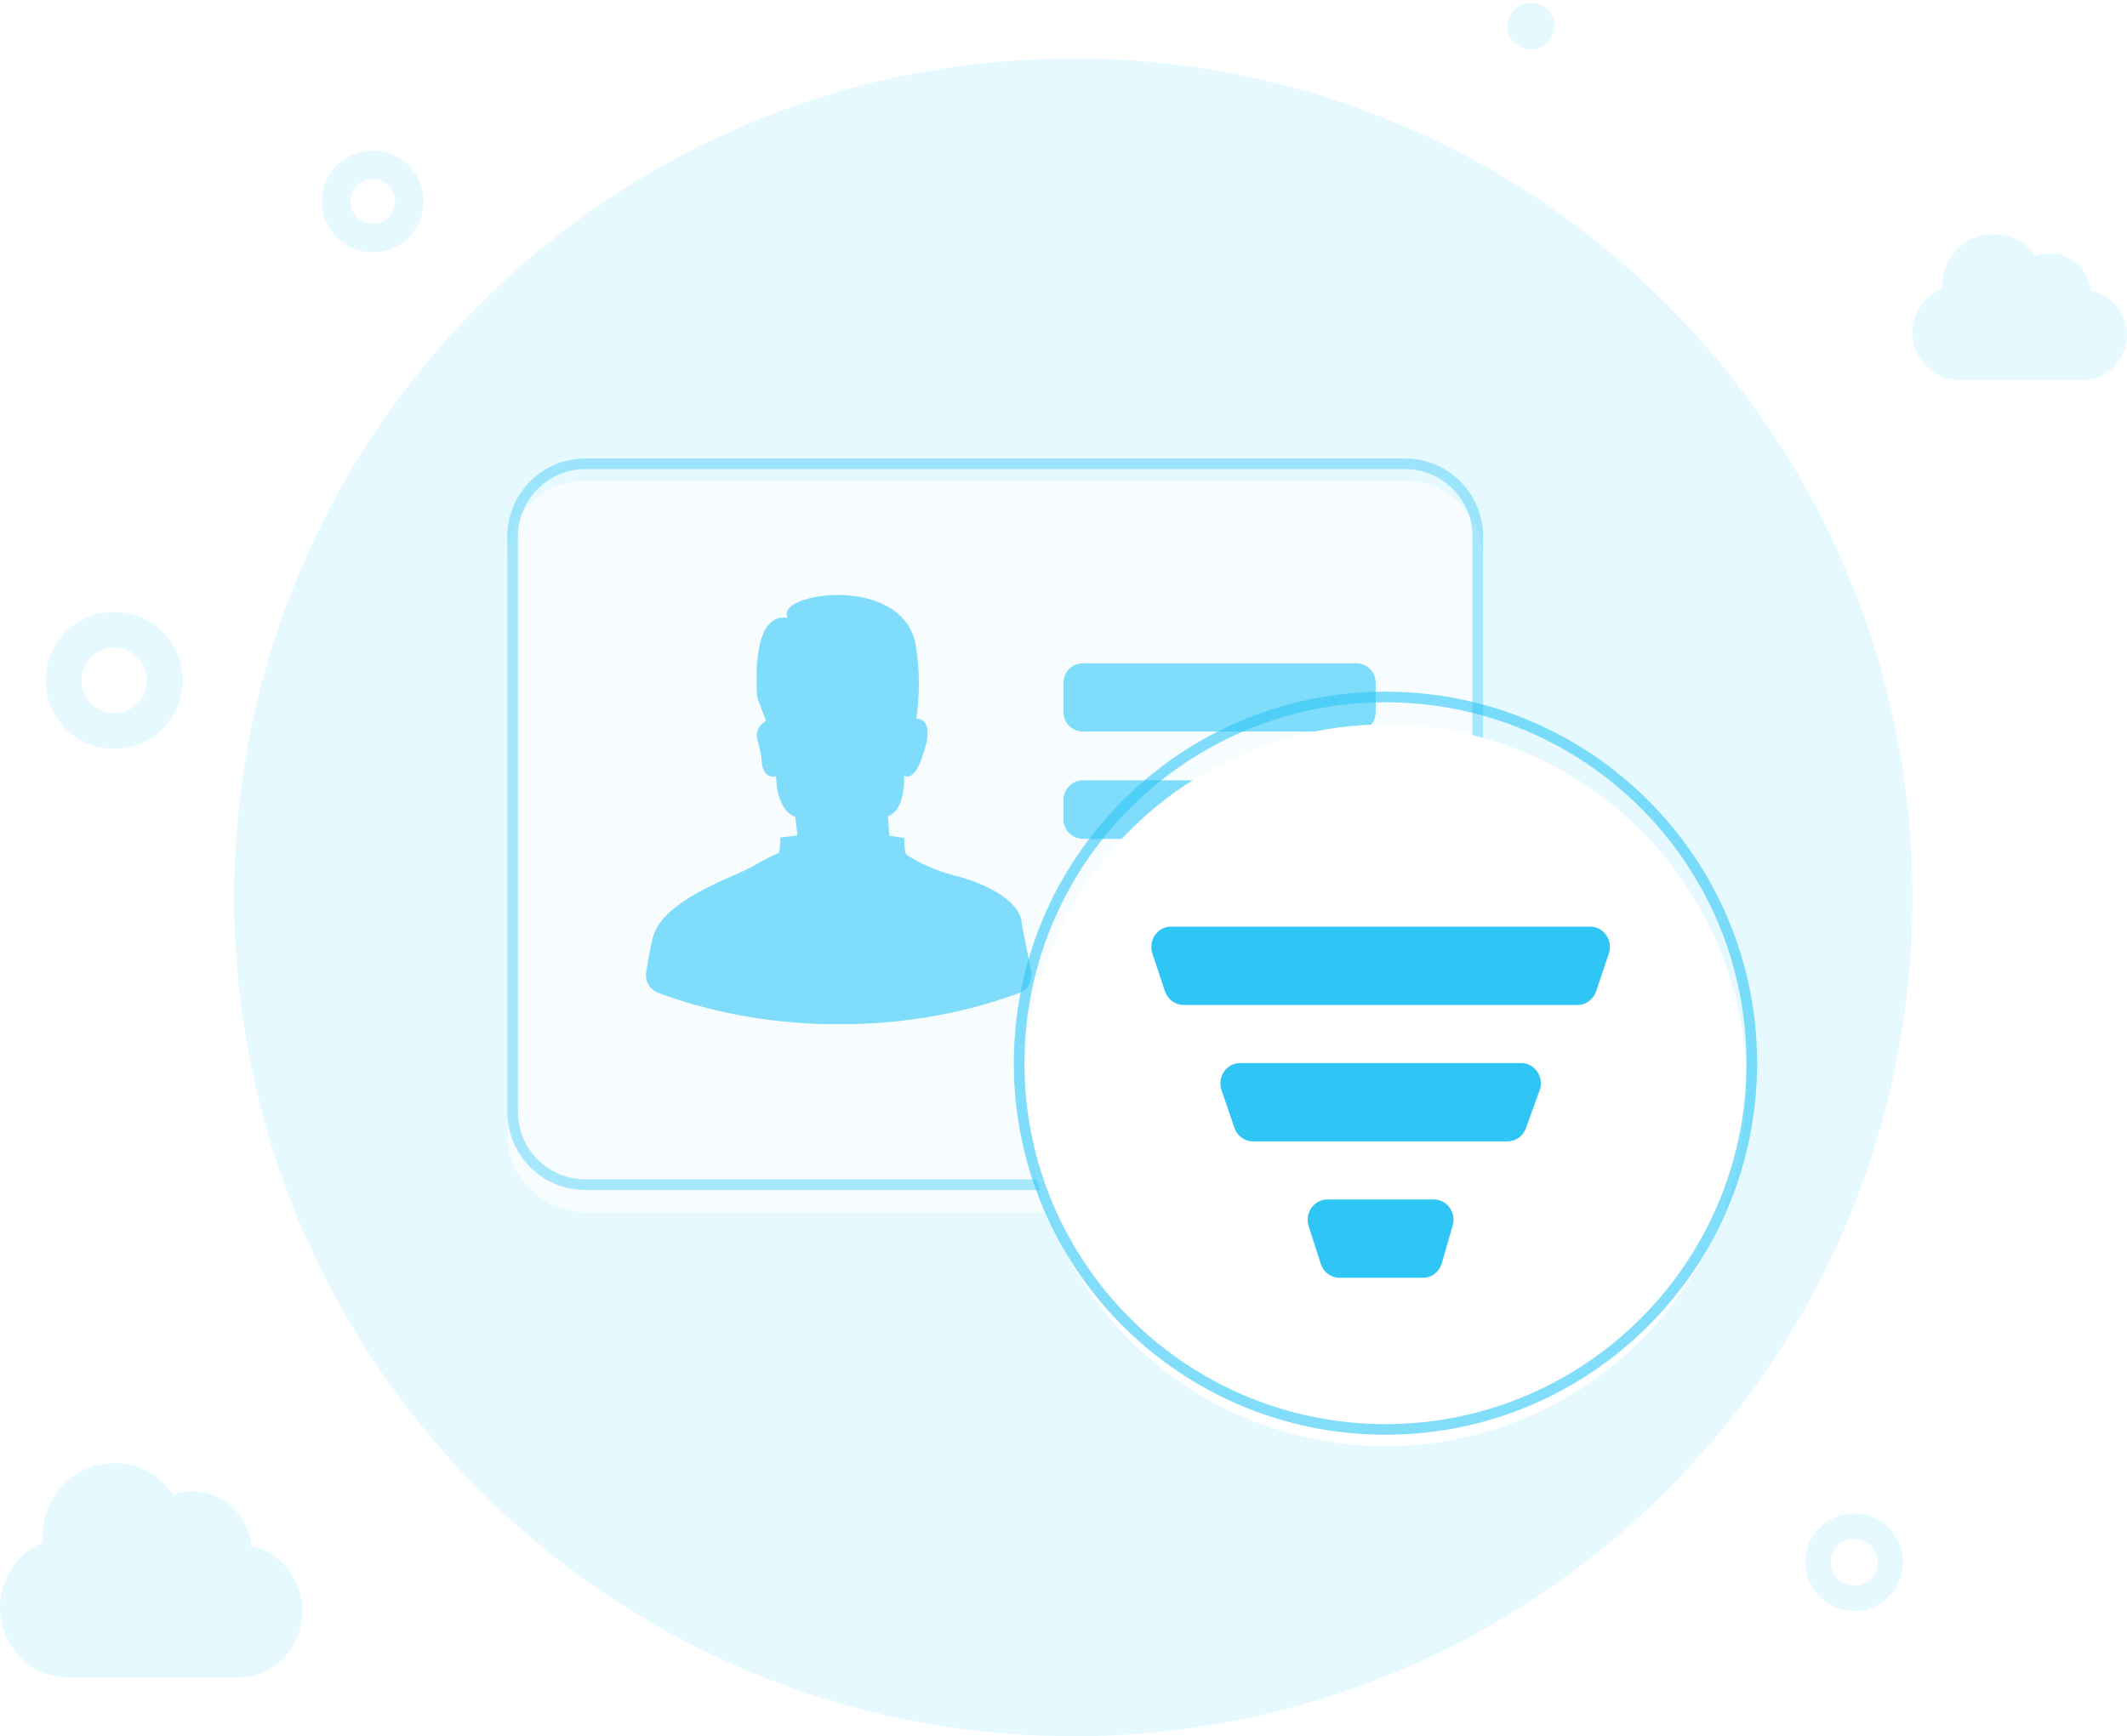 <svg width="218" height="178" viewBox="0 0 218 178" fill="none" xmlns="http://www.w3.org/2000/svg">
	<path fill-rule="evenodd" clip-rule="evenodd" d="M156.909 5.082C158.238 5.082 159.315 4.005 159.315 2.676C159.315 1.348 158.238 0.271 156.909 0.271C155.58 0.271 154.503 1.348 154.503 2.676C154.503 4.005 155.58 5.082 156.909 5.082ZM38.204 25.862C41.084 25.862 43.419 23.527 43.419 20.647C43.419 17.767 41.084 15.432 38.204 15.432C35.324 15.432 32.989 17.767 32.989 20.647C32.989 23.527 35.324 25.862 38.204 25.862ZM38.204 22.955C39.478 22.955 40.511 21.922 40.511 20.647C40.511 19.373 39.478 18.34 38.204 18.34C36.93 18.34 35.897 19.373 35.897 20.647C35.897 21.922 36.93 22.955 38.204 22.955ZM11.71 76.773C15.589 76.773 18.734 73.629 18.734 69.749C18.734 65.87 15.589 62.725 11.71 62.725C7.831 62.725 4.686 65.87 4.686 69.749C4.686 73.629 7.831 76.773 11.71 76.773ZM11.71 73.108C13.565 73.108 15.068 71.604 15.068 69.749C15.068 67.895 13.565 66.391 11.71 66.391C9.856 66.391 8.352 67.895 8.352 69.749C8.352 71.604 9.856 73.108 11.71 73.108ZM190.039 165.155C192.801 165.155 195.04 162.916 195.04 160.154C195.04 157.393 192.801 155.154 190.039 155.154C187.278 155.154 185.039 157.393 185.039 160.154C185.039 162.916 187.278 165.155 190.039 165.155ZM190.039 162.553C191.364 162.553 192.438 161.479 192.438 160.154C192.438 158.83 191.364 157.756 190.039 157.756C188.715 157.756 187.641 158.83 187.641 160.154C187.641 161.479 188.715 162.553 190.039 162.553ZM110 178C157.496 178 196 139.496 196 92C196 44.503 157.496 6 110 6C62.504 6 24 44.503 24 92C24 139.496 62.504 178 110 178ZM23.959 171.988H7.24C7.097 171.988 6.955 171.983 6.815 171.972C3.036 171.884 0 168.709 0 164.805C0.001 162.902 0.738 161.077 2.048 159.733C2.719 159.043 3.513 158.509 4.377 158.152C4.363 157.958 4.355 157.763 4.355 157.565C4.356 155.558 5.134 153.633 6.516 152.214C7.898 150.795 9.772 149.999 11.726 150C14.229 150.003 16.438 151.289 17.766 153.252C18.396 153.022 19.075 152.898 19.782 152.898C22.906 152.902 25.472 155.349 25.769 158.479C28.763 159.149 31.003 161.89 31 165.166C30.997 168.942 28.017 172.001 24.343 172C24.214 172 24.086 171.996 23.959 171.988ZM201.138 38.992H213.003C213.093 38.997 213.184 39 213.275 39C215.883 39.001 217.998 36.915 218 34.341C218.002 32.107 216.412 30.238 214.288 29.781C214.077 27.647 212.256 25.979 210.039 25.976C209.537 25.976 209.055 26.061 208.608 26.217C207.666 24.879 206.098 24.002 204.322 24C202.935 23.999 201.605 24.542 200.624 25.509C199.643 26.477 199.092 27.789 199.091 29.158C199.091 29.293 199.096 29.426 199.106 29.558C198.493 29.802 197.93 30.166 197.453 30.636C196.524 31.553 196.001 32.797 196 34.094C196 36.756 198.155 38.921 200.836 38.981C200.936 38.988 201.037 38.992 201.138 38.992Z" fill="#E5F9FF"/>
	<g opacity="0.7" filter="url(#filter0_d_13561_143273)">
		<path d="M52 55C52 50.582 55.582 47 60 47H144C148.418 47 152 50.582 152 55V114C152 118.418 148.418 122 144 122H60C55.582 122 52 118.418 52 114V55Z" fill="white"/>
	</g>
	<path opacity="0.4" fill-rule="evenodd" clip-rule="evenodd" d="M144 48.09H60C56.184 48.09 53.09 51.184 53.09 55V114C53.09 117.817 56.184 120.91 60 120.91H144C147.816 120.91 150.91 117.817 150.91 114V55C150.91 51.184 147.816 48.09 144 48.09ZM60 47C55.582 47 52 50.582 52 55V114C52 118.418 55.582 122 60 122H144C148.418 122 152 118.418 152 114V55C152 50.582 148.418 47 144 47H60Z" fill="#2FC6F6"/>
	<path opacity="0.6" d="M104.474 101.795C105.367 101.461 105.866 100.52 105.681 99.585L104.716 94.73C104.716 92.928 102.289 90.87 97.51 89.67C95.89 89.232 94.351 88.552 92.947 87.656C92.639 87.485 92.686 85.912 92.686 85.912L91.147 85.684C91.147 85.557 91.015 83.67 91.015 83.67C92.857 83.069 92.668 79.526 92.668 79.526C93.837 80.156 94.599 77.352 94.599 77.352C95.982 73.457 93.91 73.692 93.91 73.692C94.272 71.314 94.272 68.897 93.91 66.519C92.989 58.631 79.117 60.772 80.761 63.349C76.707 62.624 77.632 71.576 77.632 71.576L78.512 73.894C77.293 74.661 77.532 75.542 77.799 76.525C77.911 76.936 78.027 77.363 78.045 77.809C78.13 80.043 79.538 79.58 79.538 79.58C79.625 83.267 81.499 83.747 81.499 83.747C81.851 86.062 81.631 85.668 81.631 85.668L79.964 85.864C79.987 86.39 79.942 86.918 79.832 87.434C78.864 87.853 78.271 88.186 77.684 88.516C77.082 88.854 76.487 89.189 75.502 89.608C71.738 91.209 67.647 93.29 66.92 96.093C66.676 97.034 66.438 98.346 66.229 99.675C66.087 100.577 66.589 101.458 67.444 101.778C72.623 103.716 78.508 104.867 84.763 105H87.2C93.436 104.868 99.305 103.723 104.474 101.795Z" fill="#2FC6F6"/>
	<g opacity="0.6">
		<path d="M111 68C109.895 68 109 68.895 109 70V73C109 74.105 109.895 75 111 75H139C140.105 75 141 74.105 141 73V70C141 68.895 140.105 68 139 68H111Z" fill="#2FC6F6"/>
		<path d="M111 80C109.895 80 109 80.895 109 82V84C109 85.105 109.895 86 111 86H130C131.105 86 132 85.105 132 84V82C132 80.895 131.105 80 130 80H111Z" fill="#2FC6F6"/>
	</g>
	<g filter="url(#filter1_d_13561_143273)">
		<circle cx="142" cy="109" r="37" fill="white"/>
	</g>
	<path opacity="0.6" fill-rule="evenodd" clip-rule="evenodd" d="M180.089 109C180.089 130.036 163.036 147.089 142 147.089C120.963 147.089 103.91 130.036 103.91 109C103.91 87.963 120.963 70.91 142 70.91C163.036 70.91 180.089 87.963 180.089 109ZM142 146C162.434 146 179 129.434 179 109C179 88.565 162.434 72 142 72C121.565 72 105 88.565 105 109C105 129.434 121.565 146 142 146Z" fill="#2FC6F6"/>
	<path fill-rule="evenodd" clip-rule="evenodd" d="M120.009 95H162.992C164.101 95 165 95.932 165 97.081C165 97.314 164.962 97.546 164.888 97.766L163.59 101.631C163.309 102.467 162.548 103.027 161.693 103.027H121.297C120.441 103.027 119.678 102.465 119.399 101.626L118.111 97.761C117.748 96.674 118.305 95.489 119.353 95.114C119.564 95.038 119.786 95 120.009 95ZM127.088 108.986H155.912C157.021 108.986 157.921 109.918 157.921 111.067C157.921 111.317 157.877 111.564 157.793 111.798L156.394 115.663C156.1 116.476 155.351 117.014 154.513 117.014H128.413C127.563 117.014 126.804 116.459 126.52 115.629L125.196 111.764C124.825 110.681 125.371 109.491 126.417 109.106C126.632 109.027 126.86 108.986 127.088 108.986ZM136.037 122.973H146.963C148.073 122.973 148.972 123.904 148.972 125.054C148.972 125.256 148.943 125.458 148.887 125.652L147.769 129.517C147.514 130.397 146.732 131 145.845 131H137.277C136.412 131 135.644 130.426 135.371 129.575L134.131 125.71C133.781 124.619 134.351 123.441 135.404 123.079C135.608 123.008 135.822 122.973 136.037 122.973Z" fill="#2FC6F6"/>
	<defs>
		<filter id="filter0_d_13561_143273" x="40.46" y="37.73" width="123.08" height="98.08" filterUnits="userSpaceOnUse" color-interpolation-filters="sRGB">
			<feFlood flood-opacity="0" result="BackgroundImageFix"/>
			<feColorMatrix in="SourceAlpha" type="matrix" values="0 0 0 0 0 0 0 0 0 0 0 0 0 0 0 0 0 0 127 0" result="hardAlpha"/>
			<feOffset dy="2.27"/>
			<feGaussianBlur stdDeviation="5.77"/>
			<feComposite in2="hardAlpha" operator="out"/>
			<feColorMatrix type="matrix" values="0 0 0 0 0.392 0 0 0 0 0.427 0 0 0 0 0.482 0 0 0 0.16 0"/>
			<feBlend mode="normal" in2="BackgroundImageFix" result="effect1_dropShadow_13561_143273"/>
			<feBlend mode="normal" in="SourceGraphic" in2="effect1_dropShadow_13561_143273" result="shape"/>
		</filter>
		<filter id="filter1_d_13561_143273" x="93.46" y="62.73" width="97.08" height="97.08" filterUnits="userSpaceOnUse" color-interpolation-filters="sRGB">
			<feFlood flood-opacity="0" result="BackgroundImageFix"/>
			<feColorMatrix in="SourceAlpha" type="matrix" values="0 0 0 0 0 0 0 0 0 0 0 0 0 0 0 0 0 0 127 0" result="hardAlpha"/>
			<feOffset dy="2.27"/>
			<feGaussianBlur stdDeviation="5.77"/>
			<feComposite in2="hardAlpha" operator="out"/>
			<feColorMatrix type="matrix" values="0 0 0 0 0.392 0 0 0 0 0.427 0 0 0 0 0.482 0 0 0 0.16 0"/>
			<feBlend mode="normal" in2="BackgroundImageFix" result="effect1_dropShadow_13561_143273"/>
			<feBlend mode="normal" in="SourceGraphic" in2="effect1_dropShadow_13561_143273" result="shape"/>
		</filter>
	</defs>
</svg>
